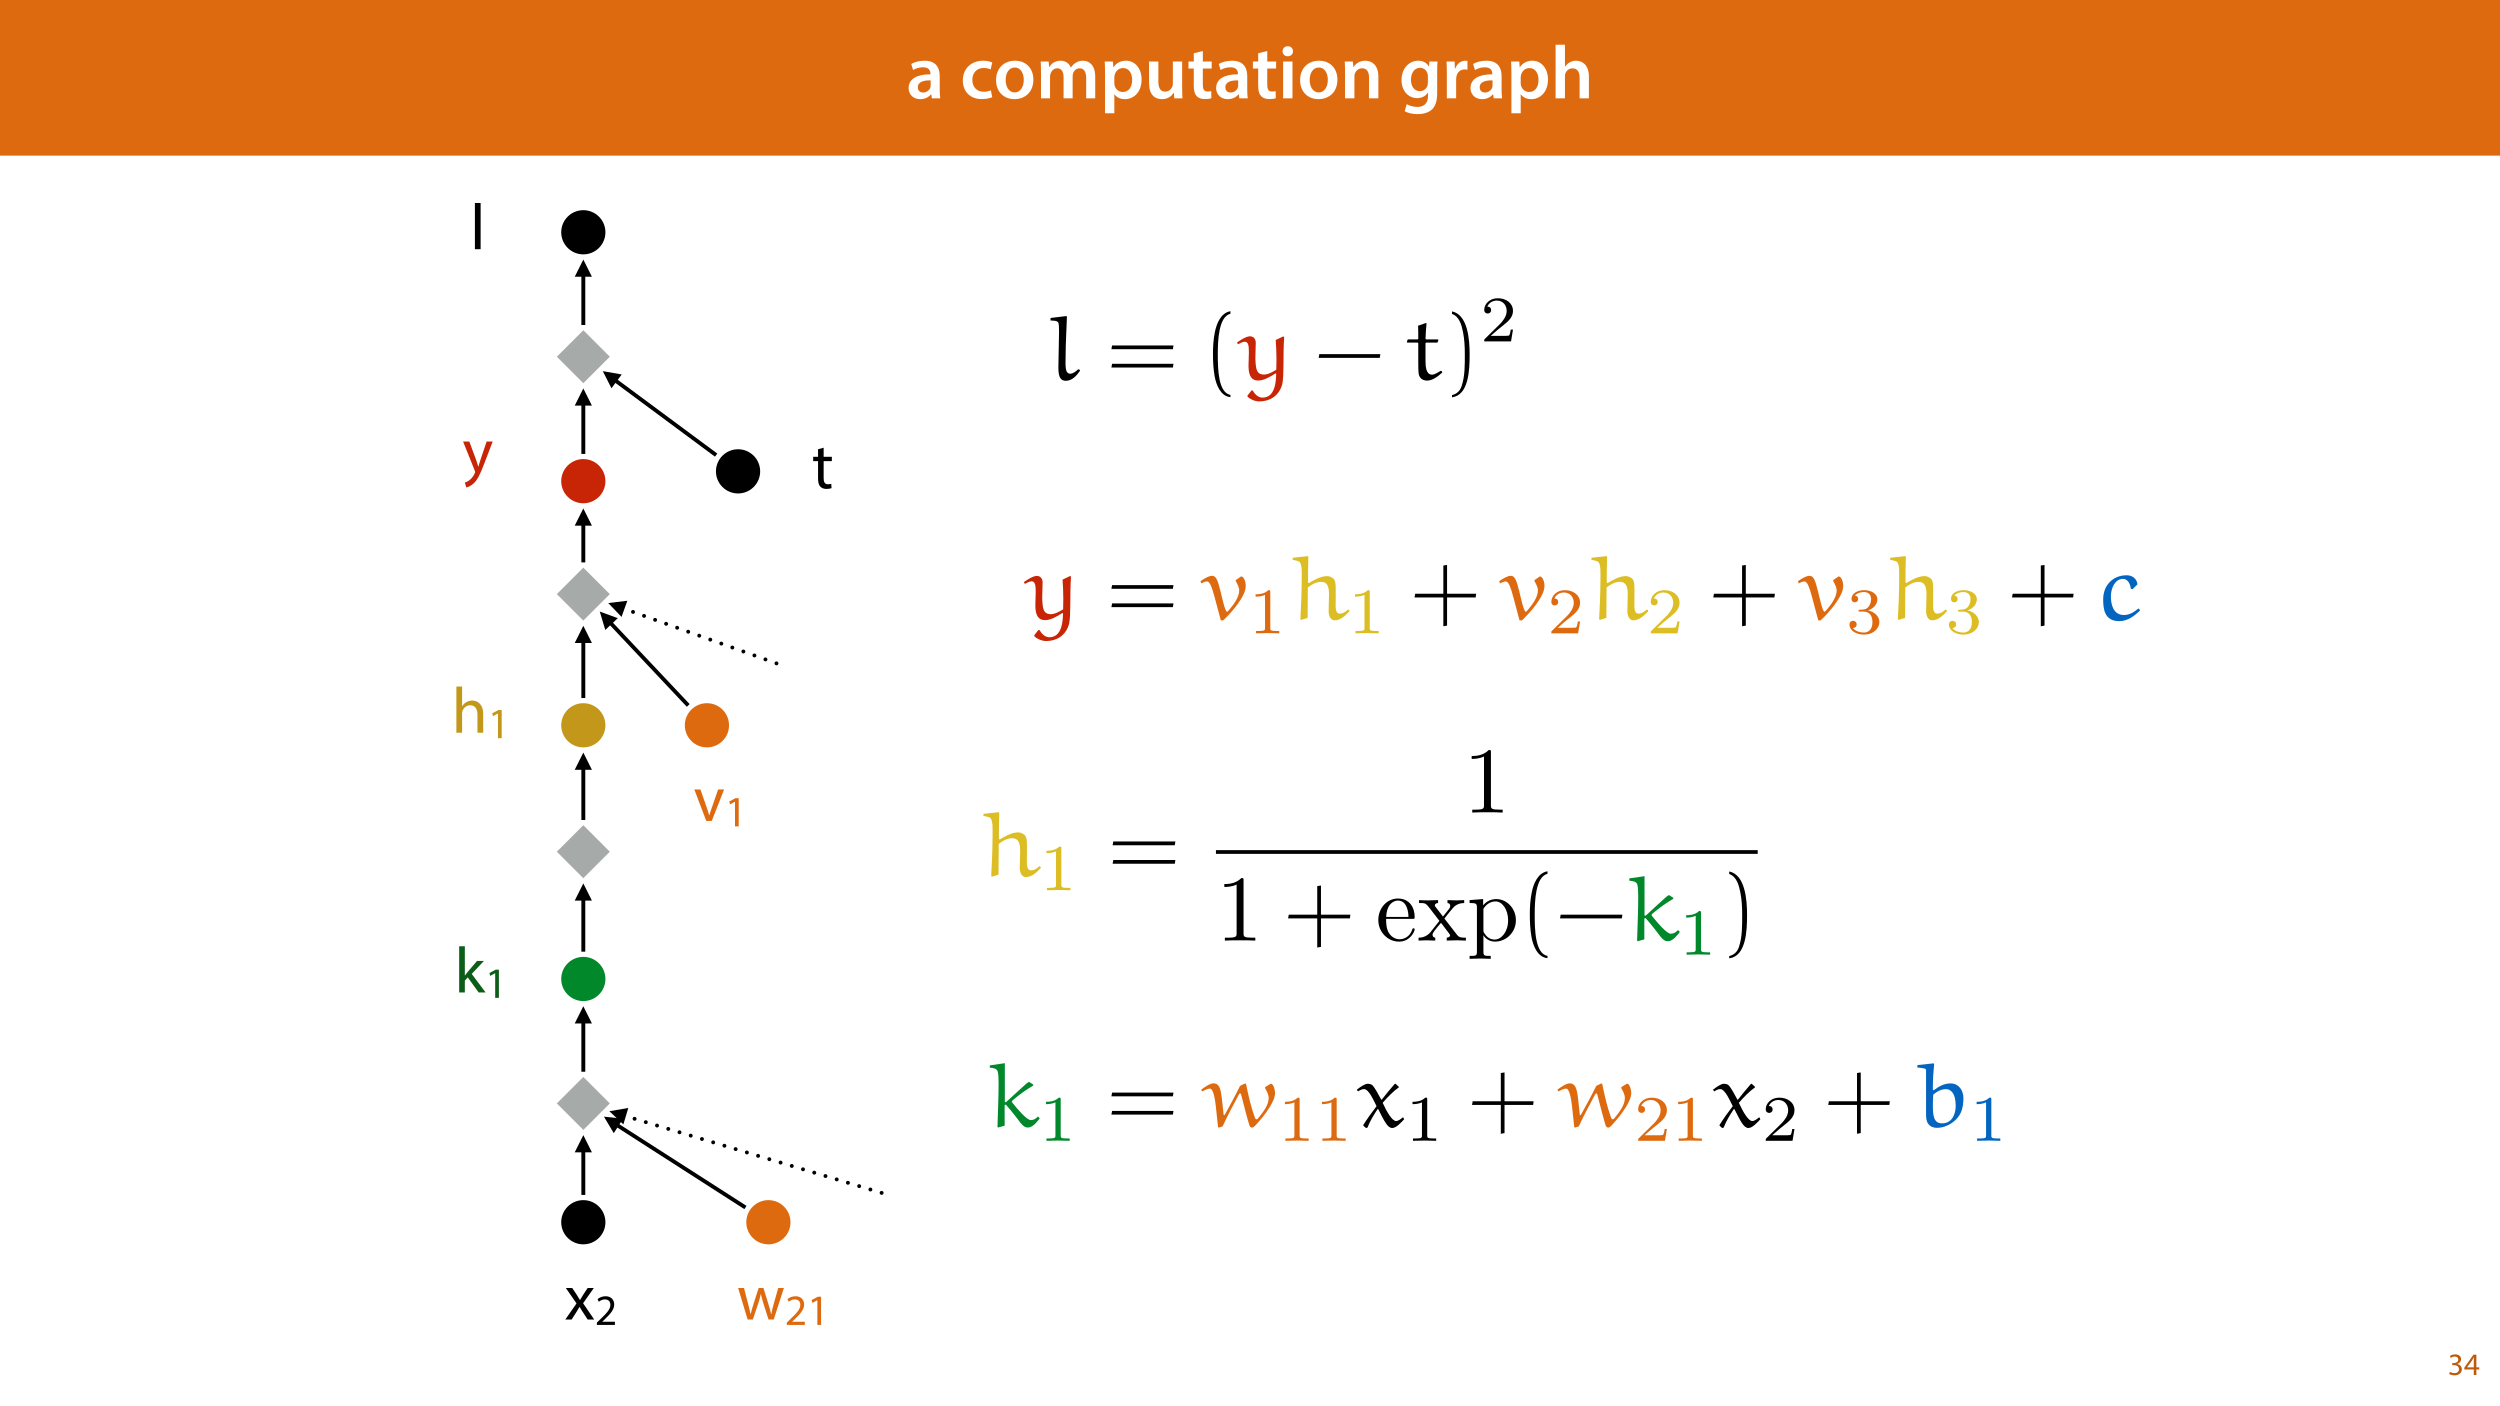 <?xml version="1.0" encoding="UTF-8"?>
<svg xmlns="http://www.w3.org/2000/svg" xmlns:xlink="http://www.w3.org/1999/xlink" width="1920" height="1080" viewBox="0 0 1920 1080">
<defs>
<g>
<g id="glyph-0-0">
<path d="M 26.156 0 C 25.875 -1.734 25.75 -4.234 25.75 -6.781 L 25.75 -17 C 25.75 -23.141 23.141 -28.891 14.094 -28.891 C 9.625 -28.891 5.969 -27.672 3.891 -26.391 L 5.281 -21.75 C 7.188 -22.969 10.094 -23.844 12.875 -23.844 C 17.859 -23.844 18.625 -20.766 18.625 -18.906 L 18.625 -18.438 C 8.172 -18.5 1.859 -14.906 1.859 -7.766 C 1.859 -3.484 5.047 0.641 10.734 0.641 C 14.391 0.641 17.344 -0.922 19.078 -3.125 L 19.25 -3.125 L 19.719 0 Z M 18.797 -9.922 C 18.797 -9.453 18.734 -8.875 18.562 -8.359 C 17.922 -6.328 15.828 -4.469 12.984 -4.469 C 10.734 -4.469 8.938 -5.734 8.938 -8.531 C 8.938 -12.812 13.75 -13.922 18.797 -13.797 Z M 18.797 -9.922 "/>
</g>
<g id="glyph-0-1">
</g>
<g id="glyph-0-2">
<path d="M 23.609 -6.141 C 22.219 -5.562 20.469 -5.047 17.984 -5.047 C 13.109 -5.047 9.344 -8.359 9.344 -14.156 C 9.281 -19.312 12.531 -23.312 17.984 -23.312 C 20.531 -23.312 22.219 -22.734 23.375 -22.219 L 24.656 -27.547 C 23.031 -28.297 20.359 -28.891 17.75 -28.891 C 7.828 -28.891 2.031 -22.266 2.031 -13.797 C 2.031 -5.047 7.766 0.578 16.594 0.578 C 20.125 0.578 23.078 -0.172 24.594 -0.875 Z M 23.609 -6.141 "/>
</g>
<g id="glyph-0-3">
<path d="M 16.641 -28.891 C 8.125 -28.891 2.031 -23.203 2.031 -13.922 C 2.031 -4.875 8.172 0.641 16.188 0.641 C 23.375 0.641 30.688 -4 30.688 -14.391 C 30.688 -22.969 25.062 -28.891 16.641 -28.891 Z M 16.469 -23.656 C 21.344 -23.656 23.312 -18.625 23.312 -14.203 C 23.312 -8.531 20.469 -4.531 16.406 -4.531 C 12.062 -4.531 9.391 -8.641 9.391 -14.094 C 9.391 -18.797 11.422 -23.656 16.469 -23.656 Z M 16.469 -23.656 "/>
</g>
<g id="glyph-0-4">
<path d="M 3.828 0 L 10.781 0 L 10.781 -16.703 C 10.781 -17.516 10.906 -18.328 11.188 -19.031 C 11.828 -21 13.625 -23.078 16.297 -23.078 C 19.609 -23.078 21.172 -20.297 21.172 -16.359 L 21.172 0 L 28.125 0 L 28.125 -16.938 C 28.125 -17.75 28.297 -18.625 28.484 -19.312 C 29.234 -21.344 31.031 -23.078 33.469 -23.078 C 36.891 -23.078 38.516 -20.297 38.516 -15.609 L 38.516 0 L 45.469 0 L 45.469 -16.641 C 45.469 -25.688 40.719 -28.891 36.016 -28.891 C 33.703 -28.891 31.906 -28.297 30.328 -27.203 C 29 -26.391 27.844 -25.234 26.859 -23.656 L 26.734 -23.656 C 25.516 -26.797 22.625 -28.891 18.906 -28.891 C 14.156 -28.891 11.594 -26.281 10.203 -24.062 L 10.031 -24.062 L 9.75 -28.25 L 3.594 -28.25 C 3.766 -25.812 3.828 -23.078 3.828 -19.844 Z M 3.828 0 "/>
</g>
<g id="glyph-0-5">
<path d="M 3.828 11.484 L 10.969 11.484 L 10.969 -3.125 L 11.078 -3.125 C 12.531 -0.875 15.484 0.641 19.031 0.641 C 25.469 0.641 31.906 -4.297 31.906 -14.5 C 31.906 -23.312 26.5 -28.891 20.016 -28.891 C 15.719 -28.891 12.406 -27.094 10.328 -23.891 L 10.203 -23.891 L 9.859 -28.25 L 3.594 -28.25 C 3.719 -25.578 3.828 -22.562 3.828 -18.844 Z M 10.969 -16.188 C 10.969 -16.766 11.078 -17.406 11.25 -17.984 C 11.953 -21.109 14.672 -23.266 17.625 -23.266 C 22.219 -23.266 24.656 -19.203 24.656 -14.203 C 24.656 -8.641 21.984 -4.875 17.453 -4.875 C 14.438 -4.875 11.891 -6.953 11.188 -9.859 C 11.016 -10.5 10.969 -11.141 10.969 -11.828 Z M 10.969 -16.188 "/>
</g>
<g id="glyph-0-6">
<path d="M 29.109 -28.25 L 21.984 -28.25 L 21.984 -11.188 C 21.984 -10.375 21.812 -9.625 21.578 -8.984 C 20.828 -7.188 18.969 -5.156 16.125 -5.156 C 12.359 -5.156 10.844 -8.172 10.844 -12.875 L 10.844 -28.25 L 3.719 -28.25 L 3.719 -11.656 C 3.719 -2.438 8.406 0.641 13.578 0.641 C 18.625 0.641 21.406 -2.266 22.625 -4.297 L 22.734 -4.297 L 23.078 0 L 29.344 0 C 29.234 -2.312 29.109 -5.109 29.109 -8.469 Z M 29.109 -28.25 "/>
</g>
<g id="glyph-0-7">
<path d="M 5.047 -34.625 L 5.047 -28.25 L 0.984 -28.25 L 0.984 -22.906 L 5.047 -22.906 L 5.047 -9.625 C 5.047 -5.922 5.734 -3.359 7.25 -1.734 C 8.578 -0.297 10.781 0.578 13.391 0.578 C 15.656 0.578 17.516 0.297 18.562 -0.109 L 18.438 -5.562 C 17.812 -5.391 16.875 -5.219 15.656 -5.219 C 12.938 -5.219 12 -7.016 12 -10.438 L 12 -22.906 L 18.797 -22.906 L 18.797 -28.25 L 12 -28.25 L 12 -36.312 Z M 5.047 -34.625 "/>
</g>
<g id="glyph-0-8">
<path d="M 11.016 0 L 11.016 -28.25 L 3.828 -28.25 L 3.828 0 Z M 7.422 -40.016 C 5.047 -40.016 3.422 -38.344 3.422 -36.141 C 3.422 -33.984 4.984 -32.312 7.359 -32.312 C 9.859 -32.312 11.422 -33.984 11.422 -36.141 C 11.375 -38.344 9.859 -40.016 7.422 -40.016 Z M 7.422 -40.016 "/>
</g>
<g id="glyph-0-9">
<path d="M 3.828 0 L 11.016 0 L 11.016 -16.594 C 11.016 -17.406 11.078 -18.266 11.312 -18.906 C 12.062 -21.047 14.031 -23.078 16.875 -23.078 C 20.766 -23.078 22.266 -20.016 22.266 -15.953 L 22.266 0 L 29.406 0 L 29.406 -16.766 C 29.406 -25.688 24.297 -28.891 19.375 -28.891 C 14.672 -28.891 11.594 -26.219 10.375 -24.016 L 10.203 -24.016 L 9.859 -28.25 L 3.594 -28.25 C 3.766 -25.812 3.828 -23.078 3.828 -19.844 Z M 3.828 0 "/>
</g>
<g id="glyph-0-10">
<path d="M 23.438 -28.25 L 23.141 -24.469 L 23.031 -24.469 C 21.688 -26.797 19.141 -28.891 14.844 -28.891 C 8.062 -28.891 2.031 -23.266 2.031 -13.984 C 2.031 -5.969 7.016 -0.172 14.031 -0.172 C 17.75 -0.172 20.641 -1.859 22.266 -4.344 L 22.391 -4.344 L 22.391 -1.906 C 22.391 4.172 18.906 6.609 14.266 6.609 C 10.844 6.609 7.828 5.516 6.031 4.469 L 4.469 9.859 C 6.906 11.375 10.734 12.125 14.328 12.125 C 18.219 12.125 22.266 11.312 25.234 8.703 C 28.188 6.031 29.406 1.797 29.406 -4.125 L 29.406 -20.125 C 29.406 -24.016 29.516 -26.328 29.641 -28.25 Z M 22.266 -12.359 C 22.266 -11.547 22.156 -10.562 21.984 -9.797 C 21.172 -7.25 18.844 -5.516 16.188 -5.516 C 11.719 -5.516 9.281 -9.391 9.281 -14.203 C 9.281 -19.953 12.234 -23.438 16.234 -23.438 C 19.25 -23.438 21.281 -21.453 22.047 -18.844 C 22.219 -18.266 22.266 -17.578 22.266 -16.938 Z M 22.266 -12.359 "/>
</g>
<g id="glyph-0-11">
<path d="M 3.828 0 L 10.969 0 L 10.969 -14.609 C 10.969 -15.422 11.078 -16.188 11.188 -16.812 C 11.828 -20.016 14.156 -22.219 17.578 -22.219 C 18.438 -22.219 19.078 -22.094 19.656 -21.984 L 19.656 -28.703 C 19.078 -28.828 18.672 -28.891 17.984 -28.891 C 14.969 -28.891 11.656 -26.859 10.266 -22.859 L 10.031 -22.859 L 9.797 -28.25 L 3.594 -28.25 C 3.766 -25.688 3.828 -22.969 3.828 -19.141 Z M 3.828 0 "/>
</g>
<g id="glyph-0-12">
<path d="M 3.828 0 L 11.016 0 L 11.016 -16.875 C 11.016 -17.688 11.078 -18.438 11.312 -19.031 C 12.062 -21.172 14.031 -23.031 16.812 -23.031 C 20.766 -23.031 22.266 -19.953 22.266 -15.828 L 22.266 0 L 29.406 0 L 29.406 -16.641 C 29.406 -25.688 24.359 -28.891 19.547 -28.891 C 17.75 -28.891 16.062 -28.422 14.672 -27.609 C 13.172 -26.797 12 -25.688 11.141 -24.359 L 11.016 -24.359 L 11.016 -41.188 L 3.828 -41.188 Z M 3.828 0 "/>
</g>
<g id="glyph-1-0">
<path d="M 1.016 -0.797 C 1.781 -0.281 3.312 0.266 5.062 0.266 C 8.812 0.266 10.75 -1.922 10.75 -4.422 C 10.75 -6.594 9.188 -8.047 7.266 -8.422 L 7.266 -8.469 C 9.188 -9.172 10.156 -10.531 10.156 -12.141 C 10.156 -14.047 8.766 -15.859 5.688 -15.859 C 4.016 -15.859 2.422 -15.266 1.609 -14.656 L 2.156 -13.125 C 2.828 -13.609 4.031 -14.156 5.281 -14.156 C 7.219 -14.156 8.016 -13.062 8.016 -11.812 C 8.016 -9.953 6.078 -9.172 4.531 -9.172 L 3.359 -9.172 L 3.359 -7.578 L 4.531 -7.578 C 6.578 -7.578 8.547 -6.641 8.562 -4.469 C 8.594 -3.172 7.75 -1.438 5.047 -1.438 C 3.578 -1.438 2.188 -2.047 1.578 -2.422 Z M 1.016 -0.797 "/>
</g>
<g id="glyph-1-1">
<path d="M 9.594 0 L 9.594 -4.25 L 11.781 -4.25 L 11.781 -5.906 L 9.594 -5.906 L 9.594 -15.594 L 7.312 -15.594 L 0.359 -5.641 L 0.359 -4.25 L 7.609 -4.25 L 7.609 0 Z M 2.5 -5.906 L 2.5 -5.953 L 6.312 -11.25 C 6.75 -11.969 7.125 -12.641 7.609 -13.562 L 7.688 -13.562 C 7.625 -12.75 7.609 -11.922 7.609 -11.109 L 7.609 -5.906 Z M 2.5 -5.906 "/>
</g>
<g id="glyph-2-0">
<path d="M 8 -35.5 L 3.656 -35.5 L 3.656 0 L 8 0 L 8 -9.094 L 10.25 -11.594 L 18.594 0 L 23.953 0 L 13.297 -14.25 L 22.656 -24.203 L 17.344 -24.203 L 10.25 -15.844 C 9.547 -15 8.703 -13.953 8.094 -13.094 L 8 -13.094 Z M 8 -35.5 "/>
</g>
<g id="glyph-2-1">
<path d="M 0.797 -24.203 L 9 -12.344 L 0.406 0 L 5.25 0 L 8.75 -5.453 C 9.656 -6.906 10.5 -8.203 11.297 -9.656 L 11.406 -9.656 C 12.25 -8.203 13.047 -6.844 14 -5.453 L 17.547 0 L 22.547 0 L 14.047 -12.5 L 22.297 -24.203 L 17.547 -24.203 L 14.156 -19.047 C 13.344 -17.75 12.547 -16.5 11.75 -15.047 L 11.594 -15.047 C 10.797 -16.406 10.047 -17.656 9.156 -19 L 5.703 -24.203 Z M 0.797 -24.203 "/>
</g>
<g id="glyph-2-2">
<path d="M 0.906 -24.203 L 8.203 0 L 12.203 0 L 16.094 -11.5 C 16.953 -14.094 17.703 -16.594 18.297 -19.5 L 18.406 -19.5 C 19 -16.656 19.703 -14.25 20.547 -11.547 L 24.25 0 L 28.25 0 L 36.047 -24.203 L 31.703 -24.203 L 28.25 -12.047 C 27.453 -9.203 26.797 -6.656 26.406 -4.203 L 26.25 -4.203 C 25.703 -6.656 25 -9.203 24.094 -12.094 L 20.344 -24.203 L 16.656 -24.203 L 12.703 -11.844 C 11.906 -9.25 11.094 -6.656 10.547 -4.203 L 10.406 -4.203 C 9.953 -6.703 9.297 -9.203 8.594 -11.906 L 5.406 -24.203 Z M 0.906 -24.203 "/>
</g>
<g id="glyph-2-3">
<path d="M 0.656 -24.203 L 9.844 0 L 14.047 0 L 23.547 -24.203 L 18.953 -24.203 L 14.25 -10.594 C 13.453 -8.406 12.75 -6.406 12.203 -4.406 L 12.047 -4.406 C 11.547 -6.406 10.906 -8.406 10.094 -10.594 L 5.344 -24.203 Z M 0.656 -24.203 "/>
</g>
<g id="glyph-2-4">
<path d="M 0.453 -24.203 L 9.406 -1.906 C 9.594 -1.344 9.703 -1 9.703 -0.75 C 9.703 -0.5 9.547 -0.156 9.344 0.297 C 8.344 2.547 6.844 4.25 5.656 5.203 C 4.344 6.297 2.906 7 1.797 7.344 L 2.906 11.047 C 4 10.844 6.156 10.094 8.297 8.203 C 11.297 5.594 13.453 1.344 16.594 -6.953 L 23.203 -24.203 L 18.547 -24.203 L 13.75 -10 C 13.156 -8.25 12.656 -6.406 12.203 -4.953 L 12.094 -4.953 C 11.703 -6.406 11.094 -8.297 10.547 -9.906 L 5.25 -24.203 Z M 0.453 -24.203 "/>
</g>
<g id="glyph-2-5">
<path d="M 3.656 0 L 8.047 0 L 8.047 -35.5 L 3.656 -35.5 Z M 3.656 0 "/>
</g>
<g id="glyph-2-6">
<path d="M 4.656 -30 L 4.656 -24.203 L 0.906 -24.203 L 0.906 -20.844 L 4.656 -20.844 L 4.656 -7.656 C 4.656 -4.797 5.094 -2.656 6.344 -1.344 C 7.406 -0.156 9.047 0.5 11.094 0.5 C 12.797 0.5 14.156 0.25 15 -0.094 L 14.797 -3.406 C 14.25 -3.25 13.406 -3.094 12.25 -3.094 C 9.797 -3.094 8.953 -4.797 8.953 -7.797 L 8.953 -20.844 L 15.25 -20.844 L 15.25 -24.203 L 8.953 -24.203 L 8.953 -31.156 Z M 4.656 -30 "/>
</g>
<g id="glyph-2-7">
<path d="M 3.656 0 L 8.047 0 L 8.047 -14.594 C 8.047 -15.453 8.094 -16.094 8.344 -16.703 C 9.156 -19.094 11.406 -21.094 14.25 -21.094 C 18.406 -21.094 19.844 -17.797 19.844 -13.906 L 19.844 0 L 24.25 0 L 24.25 -14.406 C 24.25 -22.75 19.047 -24.75 15.797 -24.75 C 14.156 -24.75 12.594 -24.25 11.297 -23.5 C 9.953 -22.75 8.844 -21.656 8.156 -20.406 L 8.047 -20.406 L 8.047 -35.5 L 3.656 -35.5 Z M 3.656 0 "/>
</g>
<g id="glyph-3-0">
<path d="M 7.859 0 L 10.703 0 L 10.703 -21.656 L 8.203 -21.656 L 3.469 -19.125 L 4.031 -16.891 L 7.797 -18.938 L 7.859 -18.938 Z M 7.859 0 "/>
</g>
<g id="glyph-3-1">
<path d="M 15.328 0 L 15.328 -2.438 L 5.594 -2.438 L 5.594 -2.5 L 7.328 -4.094 C 11.891 -8.5 14.797 -11.734 14.797 -15.734 C 14.797 -18.828 12.828 -22.031 8.172 -22.031 C 5.672 -22.031 3.531 -21.094 2.031 -19.828 L 2.969 -17.766 C 3.969 -18.594 5.594 -19.594 7.562 -19.594 C 10.797 -19.594 11.859 -17.562 11.859 -15.359 C 11.828 -12.094 9.328 -9.297 3.797 -4.031 L 1.5 -1.797 L 1.5 0 Z M 15.328 0 "/>
</g>
<g id="glyph-4-0">
<path d="M 24.109 -7.984 C 22.328 -6.422 20.328 -4.641 17.984 -4.641 C 13.703 -4.922 14.547 -11.422 14.547 -18.484 C 14.547 -28.469 15.266 -38.453 15.547 -48.438 L 15.125 -48.938 L 3.359 -47.516 L 2.922 -47.156 L 2.922 -45.516 C 5.203 -45.375 8.625 -45.594 9.125 -43.375 C 9.484 -41.672 9.484 -38.594 9.484 -36.25 L 8.984 -9.281 C 8.984 -1.062 11.203 0.781 14.844 0.781 C 19.547 0.781 23.266 -3.359 25.688 -7.141 L 24.906 -7.984 Z M 24.109 -7.984 "/>
</g>
<g id="glyph-4-1">
<path d="M 6.922 12.984 C 8.844 14.984 12.625 16.625 15.984 16.625 C 23.609 16.625 30.969 12.766 33.531 3.5 C 35.094 -3.281 34.031 -18.406 35.031 -32.953 L 34.172 -33.25 L 28.531 -30.531 C 28.891 -25.609 29.109 -20.469 29.109 -15.344 C 29.109 -12.766 29.031 -10.203 28.969 -7.703 C 26.328 -6.141 22.828 -4 19.406 -4 C 17.688 -4 15.984 -4.5 14.906 -5.844 C 13.766 -7.344 13.125 -9.484 12.906 -16.125 C 12.906 -20.266 13.203 -24.406 13.203 -28.391 C 13.203 -31.031 11.766 -33.391 8.703 -33.391 C 5.422 -33.391 -0.219 -29.328 -1.219 -28.609 L -0.422 -27.25 C 1.219 -28.109 3.422 -29.25 4.641 -29.25 C 7.562 -29.25 7.922 -26.109 7.922 -20.969 C 7.922 -17.406 7.641 -14.406 7.641 -11.203 C 7.641 -6.422 8.141 0.578 15.047 0.578 C 19.625 0.578 24.469 -2.422 28.469 -4.922 L 28.891 -4.562 C 28.828 -2.281 28.75 0.078 28.328 2.422 C 27.609 6.5 25.891 13.703 18.266 13.703 C 15.047 13.703 12.344 10.922 10.844 8.203 L 9.922 8.203 L 6.781 12.203 Z M 6.922 12.984 "/>
</g>
<g id="glyph-4-2">
<path d="M 9.844 -41.516 C 9.984 -39.672 9.984 -35.094 9.984 -31.469 L 9.562 -31.031 L 2.141 -31.031 L 1.719 -30.609 L 1.219 -28.891 L 1.562 -28.531 L 9.562 -28.531 L 9.984 -28.031 L 9.984 -14.484 C 9.984 -4.844 10.125 -3.5 11.625 -1.562 C 12.906 0.141 15.125 0.641 16.766 0.641 C 20.906 0.641 25.188 -2.562 28.469 -5.641 L 27.969 -6.703 L 27.109 -6.844 C 24.969 -5.5 22.406 -3.922 20.625 -3.922 C 16.125 -3.922 15.547 -9.562 15.547 -14.625 L 15.547 -28.109 L 15.984 -28.531 L 24.469 -28.531 L 24.906 -28.891 L 25.469 -30.75 L 25.109 -31.031 L 15.984 -31.031 L 15.547 -31.391 C 15.625 -35.531 15.984 -39.172 16.344 -43.234 L 15.844 -43.594 Z M 9.844 -41.516 "/>
</g>
<g id="glyph-4-3">
<path d="M 29.391 -32.812 L 25.828 -30.328 C 25.688 -30.172 25.547 -29.969 25.547 -29.75 C 25.547 -29.609 25.547 -29.469 25.609 -29.391 C 26.828 -27.109 28.25 -24.547 28.25 -22.266 C 28.25 -17.188 24.188 -11.625 20.625 -7.422 C 20.047 -6.844 19.266 -5.844 18.906 -5.844 C 17.406 -5.844 15.125 -16.625 14.062 -20.906 C 12.062 -28.531 11.062 -33.453 7.422 -33.453 C 4.641 -33.453 1.062 -31.109 -1.5 -29.328 L -0.859 -27.609 C 0.781 -28.531 2.062 -29.109 3.641 -29.109 C 5.844 -29.109 7.562 -23.688 9.203 -17.625 L 14.125 0.781 L 15.844 0.781 C 16.188 0.578 17.188 -0.422 17.984 -1.219 C 22.188 -5.5 26.109 -9.984 29.328 -15.125 C 31.312 -18.328 33.25 -21.906 33.25 -25.828 C 33.25 -29.969 31.312 -32.953 29.969 -32.953 C 29.828 -32.953 29.609 -32.953 29.391 -32.812 Z M 29.391 -32.812 "/>
</g>
<g id="glyph-4-4">
<path d="M 44.516 -7.641 C 43.156 -6.344 40.875 -4.422 38.094 -4.422 C 34.312 -4.422 34.953 -10.344 34.953 -13.266 C 34.953 -15.047 34.953 -16.984 34.953 -18.547 C 34.953 -24.25 35.391 -29.25 33.25 -31.25 C 31.891 -32.531 29.672 -33.25 28.609 -33.25 C 23.406 -33.25 18.484 -30.391 14.266 -27.828 L 13.703 -28.391 C 13.703 -34.953 13.703 -42.016 13.984 -48.078 L 13.562 -48.578 L 2.281 -47.375 L 1.922 -47.094 L 1.922 -45.797 C 3.859 -45.375 6.781 -44.797 7.422 -43.953 C 9.281 -41.375 8.844 -35.75 8.844 -28.531 C 8.781 -19.125 8.344 -9.703 7.844 -0.281 L 8.281 0.422 L 13.406 -1.141 C 13.406 -8.844 13.562 -16.688 13.562 -24.547 C 16.344 -26.547 19.766 -28.828 23.688 -28.828 C 28.969 -28.828 29.828 -24.406 29.828 -18.984 C 29.828 -16.406 29.531 -10.203 29.531 -6.344 C 29.531 -2.859 30.891 0.719 34.25 0.719 C 38.531 0.719 42.312 -2.781 45.453 -6.141 L 45.453 -6.922 Z M 44.516 -7.641 "/>
</g>
<g id="glyph-4-5">
<path d="M 31.031 -8.141 L 30.391 -8.281 C 27.25 -5.562 23.688 -3.359 19.484 -3.359 C 11.125 -3.359 9.422 -11.562 9.422 -17.688 C 9.422 -23.969 12.625 -31.109 18.688 -31.109 C 21.766 -31.109 24.109 -28.328 24.75 -23.547 L 25.969 -23.109 L 29.828 -26.891 C 29.391 -30.969 26.188 -33.891 21.547 -33.891 C 10.984 -33.891 3.5 -26.188 3.5 -15.484 C 3.5 -8.422 4.203 1.359 15.844 1.359 C 22.188 1.359 27.391 -2.5 31.812 -6.844 Z M 31.031 -8.141 "/>
</g>
<g id="glyph-4-6">
<path d="M 14.406 -18.984 L 13.484 -18.984 L 13.484 -48.438 L 13.703 -48.938 L 2.281 -47.297 L 1.922 -47.016 L 1.922 -45.516 C 5.703 -45.094 7.422 -44.594 8.062 -42.375 C 8.562 -40.453 8.703 -37.031 8.703 -33.391 C 8.703 -22.109 8.141 -11.203 7.844 0 L 8.281 0.5 L 13.344 -0.922 L 13.344 -16.688 L 14.203 -17.188 C 19.266 -11.562 25.609 -3 25.609 -3 C 27.969 -0.281 29.109 0.5 31.25 0.5 C 35.031 0.5 38.594 -4.281 40.312 -6.562 L 38.953 -7.984 C 37.391 -6.344 35.75 -5.203 33.391 -5.203 C 30.531 -5.203 23.609 -13.062 19.406 -18.406 C 19.188 -18.766 18.828 -19.125 18.828 -19.547 C 18.828 -19.906 19.625 -20.547 20.125 -20.969 C 24.906 -24.969 29.969 -28.609 35.312 -31.75 L 35.312 -32.531 L 32.031 -34.609 C 30.328 -33.609 29.531 -32.812 23.969 -27.75 Z M 14.406 -18.984 "/>
</g>
<g id="glyph-4-7">
<path d="M 48.156 -29.672 C 49.438 -27.469 50.875 -24.609 50.875 -22.266 C 50.875 -16.484 46.375 -11.062 42.734 -6.5 C 42.516 -6.203 41.953 -5.781 41.672 -5.781 C 41.094 -5.781 40.594 -6.344 40.375 -6.844 C 37.234 -15.266 35.312 -24.109 33.453 -33.109 L 32.609 -33.312 L 28.891 -31.469 C 25.188 -23.906 21.125 -16.484 17.047 -9.125 L 16.266 -9.281 C 15.547 -15.047 15.266 -20.906 14.203 -26.609 C 13.625 -29.531 12.484 -33.453 8.625 -33.453 C 5.703 -33.453 1.859 -30.609 -0.922 -28.609 L -0.281 -27.188 C 1.641 -28.188 4 -29.391 5.641 -29.391 C 6.344 -29.391 8.781 -29.469 10.281 -15.844 L 11.984 0.141 L 12.484 0.578 L 15.484 -0.359 C 19.406 -8.844 24.25 -17.984 28.25 -25.328 C 28.328 -25.547 28.75 -25.688 29.031 -25.688 C 29.391 -25.688 29.531 -25.25 29.672 -24.969 C 31.75 -16.844 34.953 -4.359 36.172 -0.922 C 36.391 -0.281 37.234 0.578 38.031 0.578 C 38.953 0.578 39.812 -0.219 40.516 -0.922 C 44.656 -5.422 48.578 -10.125 51.797 -15.406 C 53.797 -18.766 55.797 -22.406 55.797 -26.328 C 55.797 -28.031 54.5 -33.172 52.719 -33.172 C 52.516 -33.172 52.359 -33.172 52.297 -33.109 L 48.234 -30.609 C 48.078 -30.531 48.078 -30.328 48.078 -30.109 C 48.078 -29.969 48.078 -29.828 48.156 -29.672 Z M 48.156 -29.672 "/>
</g>
<g id="glyph-4-8">
<path d="M 30.109 -32.953 C 29.969 -33.109 29.828 -33.109 29.672 -33.109 C 29.469 -33.109 29.328 -33.109 29.25 -32.953 C 26.109 -29.328 21.906 -24.328 19.328 -20.906 L 18.906 -20.969 C 16.844 -24.969 13.906 -30.109 12.406 -31.75 C 11.422 -32.812 9.781 -33.109 8.562 -33.109 C 6.203 -33.109 2.641 -30.469 0.141 -28.531 L 1.141 -27.25 C 2.422 -28.109 4.203 -29.031 5.703 -29.031 C 9.203 -29.031 12.625 -21.406 15.344 -15.906 C 11.844 -11.344 8.281 -6.422 5.203 -1.5 L 5.203 -0.922 L 7.203 0.859 L 8.344 0.578 C 10.484 -4.922 13.344 -9.344 16.125 -13.625 L 16.625 -13.625 C 21.328 -4.422 23.75 0.859 27.391 0.859 C 30.391 0.859 34.031 -3.141 36.531 -5.844 L 35.953 -7.203 L 35.391 -7.203 C 33.953 -6 32.031 -4.5 30.328 -4.5 C 27.188 -4.5 22.969 -12.062 20.047 -18.484 C 23.75 -22.828 28.328 -27.469 32.312 -30.25 C 32.469 -30.328 32.531 -30.391 32.531 -30.609 C 32.531 -30.672 32.391 -30.828 32.312 -30.891 Z M 30.109 -32.953 "/>
</g>
<g id="glyph-4-9">
<path d="M 1.922 -47.156 L 1.922 -45.656 C 8.062 -44.734 8.625 -45.234 8.625 -42.734 L 8.625 -8.781 C 8.625 -0.859 13.344 0.719 16.984 0.719 C 25.109 0.719 33.453 -5 35.953 -12.625 C 36.953 -15.703 37.312 -18.828 37.312 -21.969 C 37.312 -27.969 33.891 -33.391 27.25 -33.391 C 22.406 -33.391 18.266 -30.969 14.484 -28.109 L 13.844 -28.469 C 13.844 -29.25 13.844 -30.031 13.844 -30.828 C 13.844 -36.672 14.266 -42.453 14.844 -48.297 L 14.406 -48.797 L 2.359 -47.516 Z M 14.125 -24.75 C 16.906 -27.188 20.125 -28.969 23.906 -28.969 C 26.609 -28.969 28.328 -27.328 29.25 -25.891 C 30.25 -24.406 31.391 -21.406 31.391 -16.188 C 31.391 -9.625 28.469 -2.719 20.906 -2.719 C 14.625 -2.719 13.844 -8.281 13.844 -16.344 C 13.844 -19.125 13.984 -22.328 14.125 -24.75 Z M 14.125 -24.75 "/>
</g>
<g id="glyph-5-0">
<path d="M 51.078 -23.469 L 51.516 -26.328 L 4.359 -26.328 L 3.859 -23.469 Z M 51.078 -9.422 L 51.516 -12.266 L 4.359 -12.266 L 3.859 -9.422 Z M 51.078 -9.422 "/>
</g>
<g id="glyph-5-1">
<path d="M 21.469 11.625 C 12.266 9.844 11.766 -7.484 11.766 -19.547 C 11.766 -30.328 12.406 -48.438 21.469 -50.719 L 21.469 -52.656 C 14.062 -51.375 10.844 -43.234 9.484 -36.391 C 8.422 -31.031 8.062 -25.469 8.062 -19.969 C 8.062 -14.203 8.344 -8.422 9.344 -2.719 C 10.562 4.062 13.984 12.703 21.469 13.344 Z M 21.469 11.625 "/>
</g>
<g id="glyph-5-2">
<path d="M 6.141 -50.578 C 11.922 -48.516 13.562 -41.812 14.625 -36.453 C 15.703 -30.969 15.984 -25.25 15.984 -19.688 C 15.984 -11.562 16.125 -2.859 13.562 4.781 C 12.125 9.062 9.422 10.922 6.141 11.766 L 6.141 13.484 C 18.906 11.844 19.688 -7.203 19.688 -19.406 C 19.688 -31.312 18.188 -50.016 6.141 -52.516 Z M 6.141 -50.578 "/>
</g>
<g id="glyph-5-3">
<path d="M 28.25 -19.688 L 28.25 -41.812 L 25.391 -41.375 L 25.391 -19.688 L 3.781 -19.688 L 3.281 -16.844 L 25.391 -16.844 L 25.391 5.281 L 28.25 4.781 L 28.25 -16.844 L 50.219 -16.844 L 50.578 -19.688 Z M 28.25 -19.688 "/>
</g>
<g id="glyph-6-0">
<path d="M 50.219 -16.844 L 50.656 -19.688 L 3.781 -19.688 L 3.281 -16.844 Z M 50.219 -16.844 "/>
</g>
<g id="glyph-7-0">
<path d="M 25.219 -9.094 L 23.516 -9.094 C 23.375 -7.984 22.875 -5.047 22.219 -4.547 C 21.828 -4.25 17.984 -4.25 17.281 -4.25 L 8.094 -4.25 C 13.328 -8.891 15.078 -10.281 18.078 -12.641 C 21.766 -15.578 25.219 -18.672 25.219 -23.422 C 25.219 -29.469 19.922 -33.156 13.531 -33.156 C 7.344 -33.156 3.141 -28.812 3.141 -24.219 C 3.141 -21.672 5.297 -21.422 5.797 -21.422 C 6.984 -21.422 8.438 -22.266 8.438 -24.062 C 8.438 -24.969 8.094 -26.719 5.5 -26.719 C 7.047 -30.266 10.438 -31.359 12.781 -31.359 C 17.781 -31.359 20.375 -27.469 20.375 -23.422 C 20.375 -19.078 17.281 -15.625 15.688 -13.828 L 3.641 -1.953 C 3.141 -1.5 3.141 -1.391 3.141 0 L 23.719 0 Z M 25.219 -9.094 "/>
</g>
<g id="glyph-7-1">
<path d="M 16.734 -31.766 C 16.734 -33.109 16.625 -33.156 15.234 -33.156 C 12.031 -30.016 7.484 -29.969 5.438 -29.969 L 5.438 -28.172 C 6.641 -28.172 9.938 -28.172 12.688 -29.562 L 12.688 -4.094 C 12.688 -2.453 12.688 -1.797 7.688 -1.797 L 5.797 -1.797 L 5.797 0 C 6.688 -0.047 12.828 -0.203 14.688 -0.203 C 16.234 -0.203 22.516 -0.047 23.625 0 L 23.625 -1.797 L 21.719 -1.797 C 16.734 -1.797 16.734 -2.453 16.734 -4.094 Z M 16.734 -31.766 "/>
</g>
<g id="glyph-7-2">
<path d="M 13.641 -16.672 C 17.531 -16.672 20.328 -13.984 20.328 -8.641 C 20.328 -2.453 16.734 -0.594 13.828 -0.594 C 11.828 -0.594 7.438 -1.156 5.344 -4.094 C 7.688 -4.188 8.234 -5.844 8.234 -6.891 C 8.234 -8.484 7.047 -9.641 5.5 -9.641 C 4.094 -9.641 2.703 -8.781 2.703 -6.734 C 2.703 -2.047 7.891 1 13.938 1 C 20.875 1 25.672 -3.641 25.672 -8.641 C 25.672 -12.531 22.469 -16.422 16.984 -17.578 C 22.219 -19.469 24.125 -23.219 24.125 -26.266 C 24.125 -30.219 19.578 -33.156 14.031 -33.156 C 8.484 -33.156 4.25 -30.469 4.25 -26.469 C 4.25 -24.766 5.344 -23.812 6.844 -23.812 C 8.391 -23.812 9.391 -24.969 9.391 -26.359 C 9.391 -27.812 8.391 -28.859 6.844 -28.969 C 8.594 -31.156 12.031 -31.703 13.875 -31.703 C 16.125 -31.703 19.281 -30.609 19.281 -26.266 C 19.281 -24.172 18.578 -21.875 17.281 -20.328 C 15.625 -18.422 14.234 -18.328 11.734 -18.172 C 10.484 -18.078 10.391 -18.078 10.141 -18.031 C 10.031 -18.031 9.641 -17.922 9.641 -17.375 C 9.641 -16.672 10.094 -16.672 10.938 -16.672 Z M 13.641 -16.672 "/>
</g>
<g id="glyph-8-0">
<path d="M 45.016 -7.719 C 43.641 -6.422 41.344 -4.469 38.516 -4.469 C 34.703 -4.469 35.344 -10.453 35.344 -13.422 C 35.344 -15.219 35.344 -17.172 35.344 -18.75 C 35.344 -24.531 35.781 -29.578 33.625 -31.594 C 32.25 -32.891 30.016 -33.625 28.922 -33.625 C 23.656 -33.625 18.688 -30.734 14.422 -28.141 L 13.844 -28.719 C 13.844 -35.344 13.844 -42.484 14.141 -48.625 L 13.703 -49.125 L 2.312 -47.906 L 1.953 -47.609 L 1.953 -46.312 C 3.891 -45.875 6.859 -45.297 7.5 -44.438 C 9.375 -41.844 8.953 -36.141 8.953 -28.859 C 8.875 -19.328 8.438 -9.812 7.938 -0.281 L 8.375 0.438 L 13.562 -1.156 C 13.562 -8.953 13.703 -16.875 13.703 -24.812 C 16.516 -26.844 19.984 -29.141 23.953 -29.141 C 29.297 -29.141 30.156 -24.672 30.156 -19.188 C 30.156 -16.594 29.859 -10.312 29.859 -6.422 C 29.859 -2.891 31.234 0.719 34.625 0.719 C 38.953 0.719 42.781 -2.812 45.953 -6.203 L 45.953 -7 Z M 45.016 -7.719 "/>
</g>
<g id="glyph-8-1">
<path d="M 14.578 -19.188 L 13.641 -19.188 L 13.641 -48.984 L 13.844 -49.484 L 2.312 -47.828 L 1.953 -47.547 L 1.953 -46.031 C 5.766 -45.594 7.5 -45.094 8.156 -42.859 C 8.656 -40.906 8.797 -37.438 8.797 -33.766 C 8.797 -22.359 8.219 -11.328 7.938 0 L 8.375 0.5 L 13.484 -0.938 L 13.484 -16.875 L 14.359 -17.391 C 19.484 -11.688 25.906 -3.031 25.906 -3.031 C 28.281 -0.281 29.438 0.5 31.594 0.5 C 35.422 0.5 39.031 -4.328 40.766 -6.641 L 39.391 -8.078 C 37.797 -6.422 36.141 -5.266 33.766 -5.266 C 30.875 -5.266 23.875 -13.203 19.625 -18.609 C 19.406 -18.969 19.047 -19.328 19.047 -19.766 C 19.047 -20.125 19.844 -20.781 20.344 -21.203 C 25.172 -25.25 30.297 -28.922 35.703 -32.109 L 35.703 -32.891 L 32.391 -34.984 C 30.656 -33.984 29.859 -33.188 24.234 -28.062 Z M 14.578 -19.188 "/>
</g>
<g id="glyph-9-0">
<path d="M 16.922 -32.125 C 16.922 -33.484 16.812 -33.531 15.406 -33.531 C 12.172 -30.344 7.578 -30.297 5.5 -30.297 L 5.5 -28.484 C 6.719 -28.484 10.047 -28.484 12.828 -29.891 L 12.828 -4.141 C 12.828 -2.469 12.828 -1.812 7.781 -1.812 L 5.859 -1.812 L 5.859 0 C 6.766 -0.047 12.984 -0.203 14.844 -0.203 C 16.406 -0.203 22.781 -0.047 23.891 0 L 23.891 -1.812 L 21.969 -1.812 C 16.922 -1.812 16.922 -2.469 16.922 -4.141 Z M 16.922 -32.125 "/>
</g>
<g id="glyph-10-0">
<path d="M 51.656 -23.734 L 52.078 -26.625 L 4.406 -26.625 L 3.891 -23.734 Z M 51.656 -9.516 L 52.078 -12.406 L 4.406 -12.406 L 3.891 -9.516 Z M 51.656 -9.516 "/>
</g>
<g id="glyph-10-1">
<path d="M 28.562 -19.906 L 28.562 -42.281 L 25.688 -41.844 L 25.688 -19.906 L 3.828 -19.906 L 3.312 -17.031 L 25.688 -17.031 L 25.688 5.344 L 28.562 4.828 L 28.562 -17.031 L 50.781 -17.031 L 51.141 -19.906 Z M 28.562 -19.906 "/>
</g>
<g id="glyph-10-2">
<path d="M 21.719 11.766 C 12.406 9.953 11.906 -7.578 11.906 -19.766 C 11.906 -30.656 12.547 -48.984 21.719 -51.297 L 21.719 -53.234 C 14.219 -51.938 10.969 -43.719 9.594 -36.797 C 8.516 -31.375 8.156 -25.75 8.156 -20.203 C 8.156 -14.359 8.438 -8.516 9.453 -2.734 C 10.672 4.109 14.141 12.844 21.719 13.484 Z M 21.719 11.766 "/>
</g>
<g id="glyph-10-3">
<path d="M 6.203 -51.141 C 12.047 -49.062 13.703 -42.281 14.781 -36.859 C 15.875 -31.312 16.156 -25.531 16.156 -19.906 C 16.156 -11.688 16.297 -2.891 13.703 4.828 C 12.266 9.156 9.516 11.031 6.203 11.906 L 6.203 13.641 C 19.125 11.969 19.906 -7.281 19.906 -19.625 C 19.906 -31.672 18.391 -50.578 6.203 -53.094 Z M 6.203 -51.141 "/>
</g>
<g id="glyph-11-0">
<path d="M 21.203 -46.172 C 21.203 -47.906 21.203 -48.047 19.547 -48.047 C 15.078 -43.422 8.734 -43.422 6.422 -43.422 L 6.422 -41.188 C 7.859 -41.188 12.125 -41.188 15.875 -43.062 L 15.875 -5.703 C 15.875 -3.109 15.656 -2.234 9.156 -2.234 L 6.859 -2.234 L 6.859 0 C 9.375 -0.219 15.656 -0.219 18.547 -0.219 C 21.422 -0.219 27.703 -0.219 30.234 0 L 30.234 -2.234 L 27.922 -2.234 C 21.422 -2.234 21.203 -3.031 21.203 -5.703 Z M 21.203 -46.172 "/>
</g>
<g id="glyph-11-1">
<path d="M 8.078 -18.172 C 8.516 -28.922 14.578 -30.734 17.031 -30.734 C 24.453 -30.734 25.172 -21 25.172 -18.172 Z M 8 -16.672 L 28.141 -16.672 C 29.719 -16.672 29.938 -16.672 29.938 -18.172 C 29.938 -25.328 26.047 -32.312 17.031 -32.312 C 8.656 -32.312 2.016 -24.891 2.016 -15.875 C 2.016 -6.203 9.594 0.797 17.891 0.797 C 26.688 0.797 29.938 -7.219 29.938 -8.578 C 29.938 -9.312 29.359 -9.453 29 -9.453 C 28.344 -9.453 28.203 -9.016 28.062 -8.438 C 25.531 -1.016 19.047 -1.016 18.328 -1.016 C 14.719 -1.016 11.828 -3.172 10.172 -5.844 C 8 -9.312 8 -14.062 8 -16.672 Z M 8 -16.672 "/>
</g>
<g id="glyph-11-2">
<path d="M 20.703 -16.953 C 22.875 -19.688 25.609 -23.234 27.344 -25.109 C 29.578 -27.703 32.531 -28.781 35.922 -28.859 L 35.922 -31.094 C 34.047 -30.953 31.891 -30.875 30.016 -30.875 C 27.844 -30.875 24.016 -31.016 23.078 -31.094 L 23.078 -28.859 C 24.594 -28.719 25.172 -27.781 25.172 -26.625 C 25.172 -25.469 24.453 -24.531 24.094 -24.094 L 19.625 -18.469 L 14 -25.75 C 13.344 -26.469 13.344 -26.625 13.344 -27.047 C 13.344 -28.141 14.422 -28.781 15.875 -28.859 L 15.875 -31.094 C 14 -31.016 9.234 -30.875 8.078 -30.875 C 6.562 -30.875 3.172 -30.953 1.219 -31.094 L 1.219 -28.859 C 6.281 -28.859 6.344 -28.781 9.734 -24.453 L 16.875 -15.156 L 10.094 -6.562 C 6.641 -2.375 2.375 -2.234 0.859 -2.234 L 0.859 0 C 2.734 -0.141 4.984 -0.219 6.859 -0.219 C 8.953 -0.219 11.969 -0.078 13.703 0 L 13.703 -2.234 C 12.125 -2.453 11.609 -3.391 11.609 -4.469 C 11.609 -6.062 13.703 -8.438 18.109 -13.641 L 23.594 -6.422 C 24.172 -5.625 25.109 -4.469 25.109 -4.047 C 25.109 -3.391 24.453 -2.312 22.516 -2.234 L 22.516 0 C 24.672 -0.078 28.719 -0.219 30.297 -0.219 C 32.25 -0.219 35.062 -0.141 37.219 0 L 37.219 -2.234 C 33.328 -2.234 32.031 -2.375 30.375 -4.469 Z M 20.703 -16.953 "/>
</g>
<g id="glyph-11-3">
<path d="M 12.406 -27.125 L 12.406 -31.891 L 2.016 -31.094 L 2.016 -28.859 C 7.141 -28.859 7.641 -28.422 7.641 -25.25 L 7.641 8.516 C 7.641 11.766 6.859 11.766 2.016 11.766 L 2.016 14 C 4.469 13.922 8.219 13.781 10.094 13.781 C 12.047 13.781 15.734 13.922 18.25 14 L 18.25 11.766 C 13.422 11.766 12.625 11.766 12.625 8.516 L 12.625 -4.25 C 12.984 -3.109 16.016 0.797 21.5 0.797 C 30.078 0.797 37.578 -6.281 37.578 -15.578 C 37.578 -24.75 30.594 -31.891 22.516 -31.891 C 16.875 -31.891 13.844 -28.719 12.406 -27.125 Z M 12.625 -8.219 L 12.625 -24.312 C 14.719 -27.984 18.25 -30.078 21.938 -30.078 C 27.203 -30.078 31.594 -23.734 31.594 -15.578 C 31.594 -6.859 26.547 -0.797 21.203 -0.797 C 18.328 -0.797 15.578 -2.234 13.641 -5.188 C 12.625 -6.703 12.625 -6.781 12.625 -8.219 Z M 12.625 -8.219 "/>
</g>
<g id="glyph-12-0">
<path d="M 50.781 -17.031 L 51.219 -19.906 L 3.828 -19.906 L 3.312 -17.031 Z M 50.781 -17.031 "/>
</g>
</g>
<clipPath id="clip-0">
<path clip-rule="nonzero" d="M 446 881 L 450 881 L 450 918.734 L 446 918.734 Z M 446 881 "/>
</clipPath>
<clipPath id="clip-1">
<path clip-rule="nonzero" d="M 462.027 855.332 L 574.301 855.332 L 574.301 929.617 L 462.027 929.617 Z M 462.027 855.332 "/>
</clipPath>
<clipPath id="clip-2">
<path clip-rule="nonzero" d="M 446 783 L 450 783 L 450 824.07 L 446 824.07 Z M 446 783 "/>
</clipPath>
<clipPath id="clip-3">
<path clip-rule="nonzero" d="M 446 490 L 450 490 L 450 537.086 L 446 537.086 Z M 446 490 "/>
</clipPath>
<clipPath id="clip-4">
<path clip-rule="nonzero" d="M 458.52 467.637 L 530.645 467.637 L 530.645 543.805 L 458.52 543.805 Z M 458.52 467.637 "/>
</clipPath>
<clipPath id="clip-5">
<path clip-rule="nonzero" d="M 446 688 L 450 688 L 450 731.902 L 446 731.902 Z M 446 688 "/>
</clipPath>
<clipPath id="clip-6">
<path clip-rule="nonzero" d="M 446 308 L 450 308 L 450 349.598 L 446 349.598 Z M 446 308 "/>
</clipPath>
<clipPath id="clip-7">
<path clip-rule="nonzero" d="M 461.043 282.832 L 551.879 282.832 L 551.879 351.73 L 461.043 351.73 Z M 461.043 282.832 "/>
</clipPath>
<clipPath id="clip-8">
<path clip-rule="nonzero" d="M 446 209 L 450 209 L 450 250.613 L 446 250.613 Z M 446 209 "/>
</clipPath>
<clipPath id="clip-9">
<path clip-rule="nonzero" d="M 446 588 L 450 588 L 450 630.758 L 446 630.758 Z M 446 588 "/>
</clipPath>
<clipPath id="clip-10">
<path clip-rule="nonzero" d="M 446 400 L 450 400 L 450 432.918 L 446 432.918 Z M 446 400 "/>
</clipPath>
<clipPath id="clip-11">
<path clip-rule="nonzero" d="M 803 842 L 822 842 L 822 876.691 L 803 876.691 Z M 803 842 "/>
</clipPath>
<clipPath id="clip-12">
<path clip-rule="nonzero" d="M 986 842 L 1034 842 L 1034 876.691 L 986 876.691 Z M 986 842 "/>
</clipPath>
<clipPath id="clip-13">
<path clip-rule="nonzero" d="M 1084 842 L 1103 842 L 1103 876.691 L 1084 876.691 Z M 1084 842 "/>
</clipPath>
<clipPath id="clip-14">
<path clip-rule="nonzero" d="M 1258 842 L 1308 842 L 1308 876.691 L 1258 876.691 Z M 1258 842 "/>
</clipPath>
<clipPath id="clip-15">
<path clip-rule="nonzero" d="M 1356 842 L 1379 842 L 1379 876.691 L 1356 876.691 Z M 1356 842 "/>
</clipPath>
<clipPath id="clip-16">
<path clip-rule="nonzero" d="M 1518 842 L 1537 842 L 1537 876.691 L 1518 876.691 Z M 1518 842 "/>
</clipPath>
<clipPath id="clip-17">
<path clip-rule="nonzero" d="M 1130 575.133 L 1155 575.133 L 1155 625 L 1130 625 Z M 1130 575.133 "/>
</clipPath>
<clipPath id="clip-18">
<path clip-rule="nonzero" d="M 932 652 L 1350.047 652 L 1350.047 656 L 932 656 Z M 932 652 "/>
</clipPath>
</defs>
<rect x="-192" y="-108" width="2304" height="1296" fill="rgb(100%, 100%, 100%)" fill-opacity="1"/>
<path fill-rule="nonzero" fill="rgb(87.059%, 41.568%, 6.274%)" fill-opacity="1" d="M 0 119.531 L 1920 119.531 L 1920 0 L 0 0 Z M 0 119.531 "/>
<g fill="rgb(100%, 100%, 100%)" fill-opacity="1">
<use xlink:href="#glyph-0-0" x="695.955" y="75.525"/>
<use xlink:href="#glyph-0-1" x="725.419" y="75.525"/>
<use xlink:href="#glyph-0-2" x="737.425" y="75.525"/>
</g>
<g fill="rgb(100%, 100%, 100%)" fill-opacity="1">
<use xlink:href="#glyph-0-3" x="762.945" y="75.525"/>
<use xlink:href="#glyph-0-4" x="795.657" y="75.525"/>
<use xlink:href="#glyph-0-5" x="844.841" y="75.525"/>
<use xlink:href="#glyph-0-6" x="878.771" y="75.525"/>
<use xlink:href="#glyph-0-7" x="911.773" y="75.525"/>
<use xlink:href="#glyph-0-0" x="932.131" y="75.525"/>
</g>
<g fill="rgb(100%, 100%, 100%)" fill-opacity="1">
<use xlink:href="#glyph-0-7" x="961.247" y="75.525"/>
<use xlink:href="#glyph-0-8" x="981.605" y="75.525"/>
<use xlink:href="#glyph-0-3" x="996.453" y="75.525"/>
<use xlink:href="#glyph-0-9" x="1029.165" y="75.525"/>
<use xlink:href="#glyph-0-1" x="1062.341" y="75.525"/>
<use xlink:href="#glyph-0-10" x="1074.347" y="75.525"/>
</g>
<g fill="rgb(100%, 100%, 100%)" fill-opacity="1">
<use xlink:href="#glyph-0-11" x="1107.349" y="75.525"/>
</g>
<g fill="rgb(100%, 100%, 100%)" fill-opacity="1">
<use xlink:href="#glyph-0-0" x="1127.475" y="75.525"/>
<use xlink:href="#glyph-0-5" x="1156.939" y="75.525"/>
<use xlink:href="#glyph-0-12" x="1190.869" y="75.525"/>
</g>
<g fill="rgb(74.118%, 35.686%, 4.706%)" fill-opacity="1">
<use xlink:href="#glyph-1-0" x="1879.948" y="1056"/>
<use xlink:href="#glyph-1-1" x="1892.26" y="1056"/>
</g>
<path fill-rule="nonzero" fill="rgb(0%, 0%, 0%)" fill-opacity="1" d="M 459.992 926.676 C 466.625 933.305 466.625 944.051 459.992 950.684 C 453.363 957.312 442.617 957.312 435.988 950.684 C 429.359 944.051 429.359 933.305 435.988 926.676 C 442.617 920.047 453.363 920.047 459.992 926.676 Z M 459.992 926.676 "/>
<path fill-rule="nonzero" fill="rgb(0%, 53.334%, 16.862%)" fill-opacity="1" d="M 459.992 739.844 C 466.625 746.473 466.625 757.219 459.992 763.848 C 453.363 770.48 442.617 770.48 435.988 763.848 C 429.359 757.219 429.359 746.473 435.988 739.844 C 442.617 733.215 453.363 733.215 459.992 739.844 Z M 459.992 739.844 "/>
<path fill-rule="nonzero" fill="rgb(78.432%, 14.51%, 2.353%)" fill-opacity="1" d="M 459.992 357.539 C 466.625 364.168 466.625 374.914 459.992 381.543 C 453.363 388.172 442.617 388.172 435.988 381.543 C 429.359 374.914 429.359 364.168 435.988 357.539 C 442.617 350.906 453.363 350.906 459.992 357.539 Z M 459.992 357.539 "/>
<path fill-rule="nonzero" fill="rgb(0%, 0%, 0%)" fill-opacity="1" d="M 459.992 166.387 C 466.625 173.016 466.625 183.762 459.992 190.391 C 453.363 197.02 442.617 197.02 435.988 190.391 C 429.359 183.762 429.359 173.016 435.988 166.387 C 442.617 159.754 453.363 159.754 459.992 166.387 Z M 459.992 166.387 "/>
<path fill-rule="nonzero" fill="rgb(87.059%, 41.568%, 6.274%)" fill-opacity="1" d="M 554.93 545.023 C 561.559 551.656 561.559 562.402 554.93 569.031 C 548.301 575.66 537.551 575.66 530.922 569.031 C 524.293 562.402 524.293 551.656 530.922 545.023 C 537.551 538.395 548.301 538.395 554.93 545.023 Z M 554.93 545.023 "/>
<g fill="rgb(4.314%, 36.47%, 9.412%)" fill-opacity="1">
<use xlink:href="#glyph-2-0" x="348.992" y="762.214"/>
</g>
<g fill="rgb(4.314%, 36.47%, 9.412%)" fill-opacity="1">
<use xlink:href="#glyph-3-0" x="372.442" y="766.381"/>
</g>
<g fill="rgb(0%, 0%, 0%)" fill-opacity="1">
<use xlink:href="#glyph-2-1" x="433.766" y="1013.378"/>
</g>
<g fill="rgb(0%, 0%, 0%)" fill-opacity="1">
<use xlink:href="#glyph-3-1" x="456.916" y="1017.545"/>
</g>
<g fill="rgb(87.059%, 41.568%, 6.274%)" fill-opacity="1">
<use xlink:href="#glyph-2-2" x="565.977" y="1013.378"/>
</g>
<g fill="rgb(87.059%, 41.568%, 6.274%)" fill-opacity="1">
<use xlink:href="#glyph-3-1" x="602.777" y="1017.545"/>
<use xlink:href="#glyph-3-0" x="619.877" y="1017.545"/>
</g>
<g fill="rgb(87.059%, 41.568%, 6.274%)" fill-opacity="1">
<use xlink:href="#glyph-2-3" x="532.577" y="630.496"/>
</g>
<g fill="rgb(87.059%, 41.568%, 6.274%)" fill-opacity="1">
<use xlink:href="#glyph-3-0" x="556.627" y="634.663"/>
</g>
<path fill-rule="nonzero" fill="rgb(87.059%, 41.568%, 6.274%)" fill-opacity="1" d="M 602.129 926.676 C 608.758 933.305 608.758 944.051 602.129 950.684 C 595.5 957.312 584.75 957.312 578.121 950.684 C 571.492 944.051 571.492 933.305 578.121 926.676 C 584.75 920.047 595.5 920.047 602.129 926.676 Z M 602.129 926.676 "/>
<g fill="rgb(78.432%, 14.51%, 2.353%)" fill-opacity="1">
<use xlink:href="#glyph-2-4" x="355.192" y="363.3"/>
</g>
<g fill="rgb(0%, 0%, 0%)" fill-opacity="1">
<use xlink:href="#glyph-2-5" x="361.067" y="191.388"/>
</g>
<path fill-rule="nonzero" fill="rgb(0%, 0%, 0%)" fill-opacity="1" d="M 578.832 350 C 585.461 356.629 585.461 367.375 578.832 374.004 C 572.203 380.633 561.453 380.633 554.824 374.004 C 548.195 367.375 548.195 356.629 554.824 350 C 561.453 343.371 572.203 343.371 578.832 350 Z M 578.832 350 "/>
<g clip-path="url(#clip-0)">
<path fill="none" stroke-width="3" stroke-linecap="butt" stroke-linejoin="miter" stroke="rgb(0%, 0%, 0%)" stroke-opacity="1" stroke-miterlimit="4" d="M 0.002 45.96 L 0.002 11.698 " transform="matrix(1, 0, 0, 1, 447.99, 871.774)"/>
</g>
<path fill-rule="nonzero" fill="rgb(0%, 0%, 0%)" fill-opacity="1" d="M 454.59 884.973 L 447.992 871.773 L 441.391 884.973 Z M 454.59 884.973 "/>
<g clip-path="url(#clip-1)">
<path fill="none" stroke-width="3" stroke-linecap="butt" stroke-linejoin="miter" stroke="rgb(0%, 0%, 0%)" stroke-opacity="1" stroke-miterlimit="4" d="M 108.656 69.76 L 11.109 7.135 L 9.844 6.322 " transform="matrix(1, 0, 0, 1, 463.836, 857.596)"/>
</g>
<path fill-rule="nonzero" fill="rgb(0%, 0%, 0%)" fill-opacity="1" d="M 478.508 859.172 L 463.836 857.594 L 471.379 870.281 Z M 478.508 859.172 "/>
<path fill-rule="nonzero" fill="rgb(65.099%, 66.667%, 66.275%)" fill-opacity="1" d="M 427.641 847.422 L 447.992 867.773 L 468.34 847.422 L 447.992 827.07 Z M 427.641 847.422 "/>
<g clip-path="url(#clip-2)">
<path fill="none" stroke-width="3" stroke-linecap="butt" stroke-linejoin="miter" stroke="rgb(0%, 0%, 0%)" stroke-opacity="1" stroke-miterlimit="4" d="M 0.002 11.699 L 0.002 50.269 " transform="matrix(1, 0, 0, 1, 447.99, 772.801)"/>
</g>
<path fill-rule="nonzero" fill="rgb(0%, 0%, 0%)" fill-opacity="1" d="M 454.59 786 L 447.992 772.801 L 441.391 786 Z M 454.59 786 "/>
<path fill-rule="nonzero" fill="rgb(65.099%, 66.667%, 66.275%)" fill-opacity="1" d="M 427.641 456.27 L 447.992 476.621 L 468.34 456.27 L 447.992 435.918 Z M 427.641 456.27 "/>
<path fill-rule="nonzero" fill="rgb(65.099%, 66.667%, 66.275%)" fill-opacity="1" d="M 427.641 273.965 L 447.992 294.316 L 468.34 273.965 L 447.992 253.613 Z M 427.641 273.965 "/>
<g clip-path="url(#clip-3)">
<path fill="none" stroke-width="3" stroke-linecap="butt" stroke-linejoin="miter" stroke="rgb(0%, 0%, 0%)" stroke-opacity="1" stroke-miterlimit="4" d="M 0.002 11.698 L 0.002 55.464 " transform="matrix(1, 0, 0, 1, 447.99, 480.622)"/>
</g>
<path fill-rule="nonzero" fill="rgb(0%, 0%, 0%)" fill-opacity="1" d="M 454.59 493.82 L 447.992 480.621 L 441.391 493.82 Z M 454.59 493.82 "/>
<g clip-path="url(#clip-4)">
<path fill="none" stroke-width="3" stroke-linecap="butt" stroke-linejoin="miter" stroke="rgb(0%, 0%, 0%)" stroke-opacity="1" stroke-miterlimit="4" d="M 8.024 8.517 L 9.051 9.607 L 67.942 72.107 " transform="matrix(1, 0, 0, 1, 460.613, 469.666)"/>
</g>
<path fill-rule="nonzero" fill="rgb(0%, 0%, 0%)" fill-opacity="1" d="M 474.469 474.746 L 460.613 469.668 L 464.859 483.801 Z M 474.469 474.746 "/>
<g clip-path="url(#clip-5)">
<path fill="none" stroke-width="3" stroke-linecap="butt" stroke-linejoin="miter" stroke="rgb(0%, 0%, 0%)" stroke-opacity="1" stroke-miterlimit="4" d="M 0.002 11.698 L 0.002 52.44 " transform="matrix(1, 0, 0, 1, 447.99, 678.462)"/>
</g>
<path fill-rule="nonzero" fill="rgb(0%, 0%, 0%)" fill-opacity="1" d="M 454.59 691.66 L 447.992 678.461 L 441.391 691.66 Z M 454.59 691.66 "/>
<g clip-path="url(#clip-6)">
<path fill="none" stroke-width="3" stroke-linecap="butt" stroke-linejoin="miter" stroke="rgb(0%, 0%, 0%)" stroke-opacity="1" stroke-miterlimit="4" d="M 0.002 11.699 L 0.002 50.281 " transform="matrix(1, 0, 0, 1, 447.99, 298.317)"/>
</g>
<path fill-rule="nonzero" fill="rgb(0%, 0%, 0%)" fill-opacity="1" d="M 454.59 311.516 L 447.992 298.316 L 441.391 311.516 Z M 454.59 311.516 "/>
<g clip-path="url(#clip-7)">
<path fill="none" stroke-width="3" stroke-linecap="butt" stroke-linejoin="miter" stroke="rgb(0%, 0%, 0%)" stroke-opacity="1" stroke-miterlimit="4" d="M 9.403 6.963 L 10.606 7.857 L 87.051 64.49 " transform="matrix(1, 0, 0, 1, 462.937, 285.037)"/>
</g>
<path fill-rule="nonzero" fill="rgb(0%, 0%, 0%)" fill-opacity="1" d="M 477.473 287.59 L 462.938 285.039 L 469.613 298.199 Z M 477.473 287.59 "/>
<g clip-path="url(#clip-8)">
<path fill="none" stroke-width="3" stroke-linecap="butt" stroke-linejoin="miter" stroke="rgb(0%, 0%, 0%)" stroke-opacity="1" stroke-miterlimit="4" d="M 0.002 50.269 L 0.002 11.699 " transform="matrix(1, 0, 0, 1, 447.99, 199.344)"/>
</g>
<path fill-rule="nonzero" fill="rgb(0%, 0%, 0%)" fill-opacity="1" d="M 454.59 212.543 L 447.992 199.344 L 441.391 212.543 Z M 454.59 212.543 "/>
<g fill="rgb(0%, 0%, 0%)" fill-opacity="1">
<use xlink:href="#glyph-2-6" x="623.61" y="375.002"/>
</g>
<path fill-rule="nonzero" fill="rgb(65.099%, 66.667%, 66.275%)" fill-opacity="1" d="M 427.641 654.109 L 447.992 674.461 L 468.34 654.109 L 447.992 633.762 Z M 427.641 654.109 "/>
<path fill-rule="nonzero" fill="rgb(76.471%, 59.216%, 10.196%)" fill-opacity="1" d="M 459.992 545.023 C 466.625 551.656 466.625 562.402 459.992 569.031 C 453.363 575.66 442.617 575.66 435.988 569.031 C 429.359 562.402 429.359 551.656 435.988 545.023 C 442.617 538.395 453.363 538.395 459.992 545.023 Z M 459.992 545.023 "/>
<g clip-path="url(#clip-9)">
<path fill="none" stroke-width="3" stroke-linecap="butt" stroke-linejoin="miter" stroke="rgb(0%, 0%, 0%)" stroke-opacity="1" stroke-miterlimit="4" d="M 0.002 11.7 L 0.002 51.774 " transform="matrix(1, 0, 0, 1, 447.99, 577.984)"/>
</g>
<path fill-rule="nonzero" fill="rgb(0%, 0%, 0%)" fill-opacity="1" d="M 454.59 591.184 L 447.992 577.984 L 441.391 591.184 Z M 454.59 591.184 "/>
<g clip-path="url(#clip-10)">
<path fill="none" stroke-width="3" stroke-linecap="butt" stroke-linejoin="miter" stroke="rgb(0%, 0%, 0%)" stroke-opacity="1" stroke-miterlimit="4" d="M 0.002 11.699 L 0.002 41.422 " transform="matrix(1, 0, 0, 1, 447.99, 390.496)"/>
</g>
<path fill-rule="nonzero" fill="rgb(0%, 0%, 0%)" fill-opacity="1" d="M 454.59 403.695 L 447.992 390.496 L 441.391 403.695 Z M 454.59 403.695 "/>
<g fill="rgb(76.471%, 59.216%, 10.196%)" fill-opacity="1">
<use xlink:href="#glyph-2-7" x="346.842" y="562.757"/>
</g>
<g fill="rgb(76.471%, 59.216%, 10.196%)" fill-opacity="1">
<use xlink:href="#glyph-3-0" x="374.592" y="566.924"/>
</g>
<path fill="none" stroke-width="3" stroke-linecap="round" stroke-linejoin="round" stroke="rgb(0%, 0%, 0%)" stroke-opacity="1" stroke-dasharray="0.003 9" stroke-dashoffset="0.5" stroke-miterlimit="4" d="M 11.208 3.36 L 12.642 3.794 L 209.212 62.743 " transform="matrix(1, 0, 0, 1, 468.007, 853.425)"/>
<path fill-rule="nonzero" fill="rgb(0%, 0%, 0%)" fill-opacity="1" d="M 482.547 850.895 L 468.008 853.426 L 478.754 863.539 Z M 482.547 850.895 "/>
<path fill="none" stroke-width="3" stroke-linecap="round" stroke-linejoin="round" stroke="rgb(0%, 0%, 0%)" stroke-opacity="1" stroke-dasharray="0.003 9" stroke-dashoffset="0.5" stroke-miterlimit="4" d="M 11.015 3.948 L 12.425 4.456 L 136.441 48.929 " transform="matrix(1, 0, 0, 1, 467.142, 463.137)"/>
<path fill-rule="nonzero" fill="rgb(0%, 0%, 0%)" fill-opacity="1" d="M 481.793 461.379 L 467.141 463.137 L 477.34 473.805 Z M 481.793 461.379 "/>
<g fill="rgb(0%, 0%, 0%)" fill-opacity="1">
<use xlink:href="#glyph-4-0" x="803.851" y="291.668"/>
</g>
<g fill="rgb(0%, 0%, 0%)" fill-opacity="1">
<use xlink:href="#glyph-5-0" x="849.712" y="291.668"/>
<use xlink:href="#glyph-5-1" x="923.499" y="291.668"/>
</g>
<g fill="rgb(78.432%, 14.51%, 2.353%)" fill-opacity="1">
<use xlink:href="#glyph-4-1" x="951.218" y="291.668"/>
</g>
<g fill="rgb(0%, 0%, 0%)" fill-opacity="1">
<use xlink:href="#glyph-6-0" x="1009.455" y="291.668"/>
</g>
<g fill="rgb(0%, 0%, 0%)" fill-opacity="1">
<use xlink:href="#glyph-4-2" x="1079.243" y="291.668"/>
</g>
<g fill="rgb(0%, 0%, 0%)" fill-opacity="1">
<use xlink:href="#glyph-5-2" x="1108.999" y="291.668"/>
</g>
<g fill="rgb(0%, 0%, 0%)" fill-opacity="1">
<use xlink:href="#glyph-7-0" x="1136.749" y="262.206"/>
</g>
<g fill="rgb(78.432%, 14.51%, 2.353%)" fill-opacity="1">
<use xlink:href="#glyph-4-1" x="787.508" y="475.689"/>
</g>
<g fill="rgb(0%, 0%, 0%)" fill-opacity="1">
<use xlink:href="#glyph-5-0" x="849.712" y="475.689"/>
</g>
<g fill="rgb(87.059%, 41.568%, 6.274%)" fill-opacity="1">
<use xlink:href="#glyph-4-3" x="923.468" y="475.689"/>
</g>
<g fill="rgb(87.059%, 41.568%, 6.274%)" fill-opacity="1">
<use xlink:href="#glyph-7-1" x="958.852" y="486.395"/>
</g>
<g fill="rgb(86.275%, 74.118%, 13.725%)" fill-opacity="1">
<use xlink:href="#glyph-4-4" x="990.857" y="475.689"/>
</g>
<g fill="rgb(86.275%, 74.118%, 13.725%)" fill-opacity="1">
<use xlink:href="#glyph-7-1" x="1035.236" y="486.395"/>
</g>
<g fill="rgb(0%, 0%, 0%)" fill-opacity="1">
<use xlink:href="#glyph-5-3" x="1083.096" y="475.689"/>
</g>
<g fill="rgb(87.059%, 41.568%, 6.274%)" fill-opacity="1">
<use xlink:href="#glyph-4-3" x="1152.891" y="475.689"/>
</g>
<g fill="rgb(87.059%, 41.568%, 6.274%)" fill-opacity="1">
<use xlink:href="#glyph-7-0" x="1188.275" y="486.395"/>
</g>
<g fill="rgb(86.275%, 74.118%, 13.725%)" fill-opacity="1">
<use xlink:href="#glyph-4-4" x="1220.287" y="475.689"/>
</g>
<g fill="rgb(86.275%, 74.118%, 13.725%)" fill-opacity="1">
<use xlink:href="#glyph-7-0" x="1264.666" y="486.395"/>
</g>
<g fill="rgb(0%, 0%, 0%)" fill-opacity="1">
<use xlink:href="#glyph-5-3" x="1312.526" y="475.689"/>
</g>
<g fill="rgb(87.059%, 41.568%, 6.274%)" fill-opacity="1">
<use xlink:href="#glyph-4-3" x="1382.314" y="475.689"/>
</g>
<g fill="rgb(87.059%, 41.568%, 6.274%)" fill-opacity="1">
<use xlink:href="#glyph-7-2" x="1417.706" y="486.395"/>
</g>
<g fill="rgb(86.275%, 74.118%, 13.725%)" fill-opacity="1">
<use xlink:href="#glyph-4-4" x="1449.71" y="475.689"/>
</g>
<g fill="rgb(86.275%, 74.118%, 13.725%)" fill-opacity="1">
<use xlink:href="#glyph-7-2" x="1494.089" y="486.395"/>
</g>
<g fill="rgb(0%, 0%, 0%)" fill-opacity="1">
<use xlink:href="#glyph-5-3" x="1541.949" y="475.689"/>
</g>
<g fill="rgb(1.176%, 39.607%, 75.294%)" fill-opacity="1">
<use xlink:href="#glyph-4-5" x="1611.744" y="475.689"/>
</g>
<g fill="rgb(0%, 53.334%, 16.862%)" fill-opacity="1">
<use xlink:href="#glyph-4-6" x="758.218" y="865.447"/>
</g>
<g clip-path="url(#clip-11)">
<g fill="rgb(0%, 53.334%, 16.862%)" fill-opacity="1">
<use xlink:href="#glyph-7-1" x="797.885" y="876.146"/>
</g>
</g>
<g fill="rgb(0%, 0%, 0%)" fill-opacity="1">
<use xlink:href="#glyph-5-0" x="849.712" y="865.447"/>
</g>
<g fill="rgb(87.059%, 41.568%, 6.274%)" fill-opacity="1">
<use xlink:href="#glyph-4-7" x="923.468" y="865.447"/>
</g>
<g clip-path="url(#clip-12)">
<g fill="rgb(87.059%, 41.568%, 6.274%)" fill-opacity="1">
<use xlink:href="#glyph-7-1" x="981.397" y="876.146"/>
<use xlink:href="#glyph-7-1" x="1009.839" y="876.146"/>
</g>
</g>
<g fill="rgb(0%, 0%, 0%)" fill-opacity="1">
<use xlink:href="#glyph-4-8" x="1041.846" y="865.447"/>
</g>
<g clip-path="url(#clip-13)">
<g fill="rgb(0%, 0%, 0%)" fill-opacity="1">
<use xlink:href="#glyph-7-1" x="1079.372" y="876.146"/>
</g>
</g>
<g fill="rgb(0%, 0%, 0%)" fill-opacity="1">
<use xlink:href="#glyph-5-3" x="1127.232" y="865.447"/>
</g>
<g fill="rgb(87.059%, 41.568%, 6.274%)" fill-opacity="1">
<use xlink:href="#glyph-4-7" x="1197.027" y="865.447"/>
</g>
<g clip-path="url(#clip-14)">
<g fill="rgb(87.059%, 41.568%, 6.274%)" fill-opacity="1">
<use xlink:href="#glyph-7-0" x="1254.963" y="876.146"/>
<use xlink:href="#glyph-7-1" x="1283.405" y="876.146"/>
</g>
</g>
<g fill="rgb(0%, 0%, 0%)" fill-opacity="1">
<use xlink:href="#glyph-4-8" x="1315.405" y="865.447"/>
</g>
<g clip-path="url(#clip-15)">
<g fill="rgb(0%, 0%, 0%)" fill-opacity="1">
<use xlink:href="#glyph-7-0" x="1352.938" y="876.146"/>
</g>
</g>
<g fill="rgb(0%, 0%, 0%)" fill-opacity="1">
<use xlink:href="#glyph-5-3" x="1400.798" y="865.447"/>
</g>
<g fill="rgb(1.176%, 39.607%, 75.294%)" fill-opacity="1">
<use xlink:href="#glyph-4-9" x="1470.593" y="865.447"/>
</g>
<g clip-path="url(#clip-16)">
<g fill="rgb(1.176%, 39.607%, 75.294%)" fill-opacity="1">
<use xlink:href="#glyph-7-1" x="1512.609" y="876.146"/>
</g>
</g>
<g fill="rgb(86.275%, 74.118%, 13.725%)" fill-opacity="1">
<use xlink:href="#glyph-8-0" x="753.323" y="672.883"/>
</g>
<g fill="rgb(86.275%, 74.118%, 13.725%)" fill-opacity="1">
<use xlink:href="#glyph-9-0" x="798.193" y="683.702"/>
</g>
<g fill="rgb(0%, 0%, 0%)" fill-opacity="1">
<use xlink:href="#glyph-10-0" x="850.601" y="672.883"/>
</g>
<g clip-path="url(#clip-17)">
<g fill="rgb(0%, 0%, 0%)" fill-opacity="1">
<use xlink:href="#glyph-11-0" x="1123.831" y="624.038"/>
</g>
</g>
<g clip-path="url(#clip-18)">
<path fill="none" stroke-width="0.398" stroke-linecap="butt" stroke-linejoin="miter" stroke="rgb(0%, 0%, 0%)" stroke-opacity="1" stroke-miterlimit="10" d="M -0 0 L 57.453 0 " transform="matrix(7.242, 0, 0, -7.242, 933.844, 654.337)"/>
</g>
<g fill="rgb(0%, 0%, 0%)" fill-opacity="1">
<use xlink:href="#glyph-11-0" x="933.844" y="722.373"/>
</g>
<g fill="rgb(0%, 0%, 0%)" fill-opacity="1">
<use xlink:href="#glyph-10-1" x="985.949" y="722.373"/>
</g>
<g fill="rgb(0%, 0%, 0%)" fill-opacity="1">
<use xlink:href="#glyph-11-1" x="1056.526" y="722.373"/>
<use xlink:href="#glyph-11-2" x="1088.588" y="722.373"/>
<use xlink:href="#glyph-11-3" x="1126.638" y="722.373"/>
</g>
<g fill="rgb(0%, 0%, 0%)" fill-opacity="1">
<use xlink:href="#glyph-10-2" x="1166.745" y="722.373"/>
</g>
<g fill="rgb(0%, 0%, 0%)" fill-opacity="1">
<use xlink:href="#glyph-12-0" x="1194.781" y="722.373"/>
</g>
<g fill="rgb(0%, 53.334%, 16.862%)" fill-opacity="1">
<use xlink:href="#glyph-8-1" x="1249.359" y="722.373"/>
</g>
<g fill="rgb(0%, 53.334%, 16.862%)" fill-opacity="1">
<use xlink:href="#glyph-9-0" x="1289.47" y="733.192"/>
</g>
<g fill="rgb(0%, 0%, 0%)" fill-opacity="1">
<use xlink:href="#glyph-10-3" x="1321.834" y="722.373"/>
</g>
</svg>
